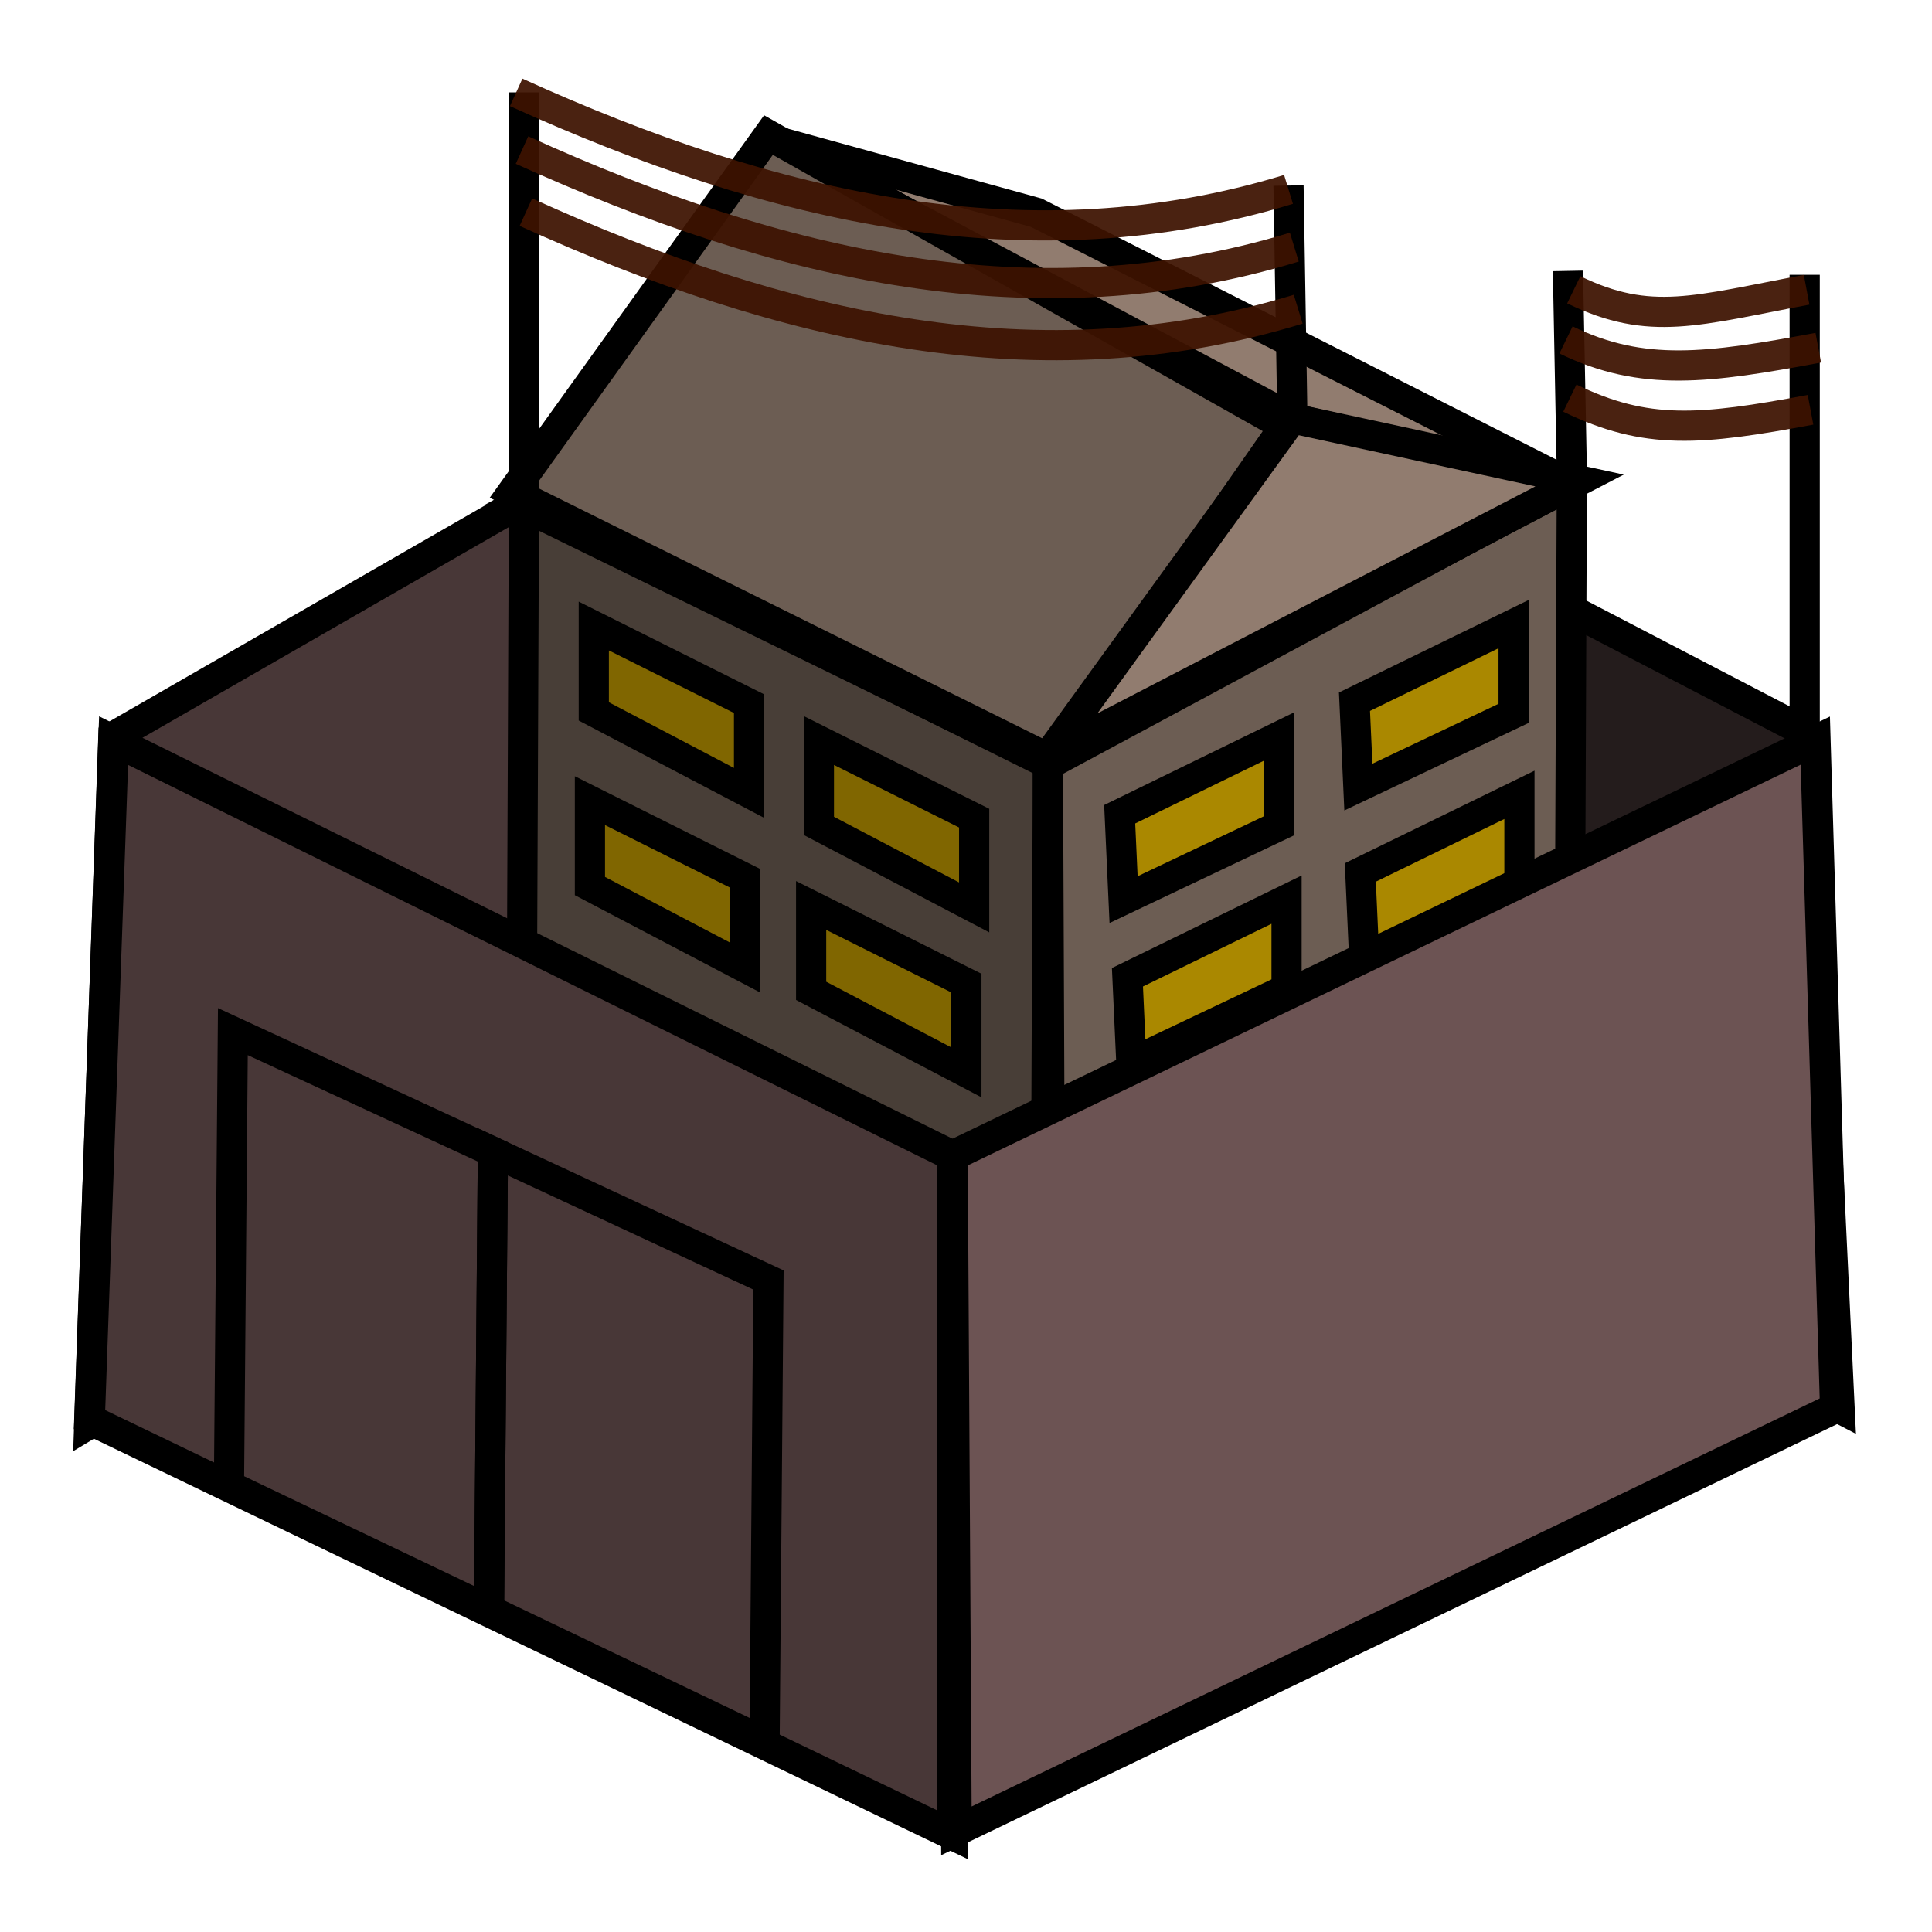 <?xml version="1.0" encoding="UTF-8" standalone="no"?>
<!-- Created with Inkscape (http://www.inkscape.org/) -->
<svg
   xmlns:dc="http://purl.org/dc/elements/1.1/"
   xmlns:cc="http://creativecommons.org/ns#"
   xmlns:rdf="http://www.w3.org/1999/02/22-rdf-syntax-ns#"
   xmlns:svg="http://www.w3.org/2000/svg"
   xmlns="http://www.w3.org/2000/svg"
   xmlns:sodipodi="http://sodipodi.sourceforge.net/DTD/sodipodi-0.dtd"
   xmlns:inkscape="http://www.inkscape.org/namespaces/inkscape"
   width="64px"
   height="64px"
   id="svg2383"
   sodipodi:version="0.32"
   inkscape:version="0.46"
   sodipodi:docname="fort.svg"
   inkscape:output_extension="org.inkscape.output.svg.inkscape">
  <defs
     id="defs2385">
    <inkscape:perspective
       sodipodi:type="inkscape:persp3d"
       inkscape:vp_x="0 : 32 : 1"
       inkscape:vp_y="0 : 1000 : 0"
       inkscape:vp_z="64 : 32 : 1"
       inkscape:persp3d-origin="32 : 21.333333 : 1"
       id="perspective2391" />
  </defs>
  <sodipodi:namedview
     id="base"
     pagecolor="#ffffff"
     bordercolor="#666666"
     borderopacity="1.0"
     inkscape:pageopacity="0.0"
     inkscape:pageshadow="2"
     inkscape:zoom="7.7781746"
     inkscape:cx="31.033637"
     inkscape:cy="34.776684"
     inkscape:current-layer="layer1"
     showgrid="true"
     inkscape:document-units="px"
     inkscape:grid-bbox="true"
     inkscape:window-width="843"
     inkscape:window-height="757"
     inkscape:window-x="527"
     inkscape:window-y="25"
     showguides="true"
     inkscape:guide-bbox="true" />
  <g
     id="layer1"
     inkscape:label="Layer 1"
     inkscape:groupmode="layer">
    <path
       style="fill:#483737;fill-rule:evenodd;stroke:#000000;stroke-width:1.017px;stroke-linecap:butt;stroke-linejoin:miter;stroke-opacity:1"
       d="M 30.353,30.703 L 2.965,47.154 L 3.763,24.405 L 30.353,9.111 L 30.353,30.703 z"
       id="path2415"
       sodipodi:nodetypes="ccccc" />
    <path
       style="fill:#241c1c;fill-rule:evenodd;stroke:#000000;stroke-width:1.017px;stroke-linecap:butt;stroke-linejoin:miter;stroke-opacity:1"
       d="M 60.931,46.64 L 30.486,30.832 L 30.486,8.983 L 59.868,24.277 L 60.931,46.64 z"
       id="path2413"
       sodipodi:nodetypes="ccccc" />
    <path
       style="fill:none;fill-rule:evenodd;stroke:#000000;stroke-width:1px;stroke-linecap:butt;stroke-linejoin:miter;stroke-opacity:1"
       d="M 14.785,46.644 L 32.398,55.258 L 49.369,46.129 L 31.884,37.259 L 14.785,46.644 z"
       id="path2444"
       sodipodi:nodetypes="ccccc" />
    <path
       style="fill:#483e37;fill-rule:evenodd;stroke:#000000;stroke-width:1px;stroke-linecap:butt;stroke-linejoin:miter;stroke-opacity:1"
       d="M 17.356,16.688 L 17.228,47.287 L 34.584,56.029 L 34.713,25.302 L 17.356,16.688 z"
       id="path2448" />
    <path
       style="fill:#6c5d53;fill-rule:evenodd;stroke:#000000;stroke-width:1px;stroke-linecap:butt;stroke-linejoin:miter;stroke-opacity:1"
       d="M 34.841,55.772 L 51.94,46.772 L 52.069,16.045 L 34.713,25.173 L 34.841,55.772 z"
       id="path2450" />
    <path
       style="fill:#483737;fill-rule:evenodd;stroke:#000000;stroke-width:1.017px;stroke-linecap:butt;stroke-linejoin:miter;stroke-opacity:1"
       d="M 31.55,60.778 L 2.965,47.026 L 3.763,24.534 L 31.55,38.286 L 31.55,60.778 z"
       id="path2411"
       sodipodi:nodetypes="ccccc" />
    <path
       style="fill:none;fill-rule:evenodd;stroke:#000000;stroke-width:1px;stroke-linecap:butt;stroke-linejoin:miter;stroke-opacity:1"
       d="M 17.163,16.688 L 34.777,25.302 L 51.747,16.174 L 34.263,7.303 L 17.163,16.688 z"
       id="path2446"
       sodipodi:nodetypes="ccccc" />
    <path
       style="fill:#917c6f;fill-rule:evenodd;stroke:#000000;stroke-width:1px;stroke-linecap:butt;stroke-linejoin:miter;stroke-opacity:1"
       d="M 25.456,4.603 L 34.327,7.046 L 51.812,15.917 L 42.812,13.86 L 25.456,4.603 z"
       id="path2452" />
    <path
       style="fill:#6c5d53;fill-rule:evenodd;stroke:#000000;stroke-width:1px;stroke-linecap:butt;stroke-linejoin:miter;stroke-opacity:1"
       d="M 25.456,4.474 L 16.971,16.302 L 34.841,25.173 L 42.555,14.117 L 25.456,4.474 z"
       id="path2454" />
    <path
       style="fill:#917c6f;fill-rule:evenodd;stroke:#000000;stroke-width:1px;stroke-linecap:butt;stroke-linejoin:miter;stroke-opacity:1"
       d="M 34.713,25.045 L 52.326,15.917 L 42.812,13.86 L 34.713,25.045 z"
       id="path2456" />
    <path
       style="fill:#aa8800;fill-rule:evenodd;stroke:#000000;stroke-width:1px;stroke-linecap:butt;stroke-linejoin:miter;stroke-opacity:1"
       d="M 50.333,26.33 L 50.333,29.287 L 45.191,31.73 L 45.062,28.902 L 50.333,26.33 z"
       id="path3299"
       sodipodi:nodetypes="ccccc" />
    <path
       style="fill:#6c5353;fill-rule:evenodd;stroke:#000000;stroke-width:1.017px;stroke-linecap:butt;stroke-linejoin:miter;stroke-opacity:1"
       d="M 31.682,60.649 L 60.798,46.64 L 60.134,24.534 L 31.55,38.286 L 31.682,60.649 z"
       id="path2409"
       sodipodi:nodetypes="ccccc" />
    <path
       style="fill:#aa8800;fill-rule:evenodd;stroke:#000000;stroke-width:1px;stroke-linecap:butt;stroke-linejoin:miter;stroke-opacity:1"
       d="M 50.14,20.674 L 50.14,23.631 L 44.998,26.073 L 44.869,23.245 L 50.14,20.674 z"
       id="path2463"
       sodipodi:nodetypes="ccccc" />
    <path
       style="fill:#aa8800;fill-rule:evenodd;stroke:#000000;stroke-width:1px;stroke-linecap:butt;stroke-linejoin:miter;stroke-opacity:1"
       d="M 42.362,24.402 L 42.362,27.359 L 37.22,29.802 L 37.091,26.973 L 42.362,24.402 z"
       id="path2465"
       sodipodi:nodetypes="ccccc" />
    <path
       style="fill:#806600;fill-rule:evenodd;stroke:#000000;stroke-width:1px;stroke-linecap:butt;stroke-linejoin:miter;stroke-opacity:1"
       d="M 32.27,27.102 L 32.27,30.059 L 27.127,27.359 L 27.127,24.531 L 32.27,27.102 z"
       id="path2469"
       sodipodi:nodetypes="ccccc" />
    <path
       style="fill:#806600;fill-rule:evenodd;stroke:#000000;stroke-width:1px;stroke-linecap:butt;stroke-linejoin:miter;stroke-opacity:1"
       d="M 24.813,23.309 L 24.813,26.266 L 19.67,23.566 L 19.67,20.738 L 24.813,23.309 z"
       id="path2473"
       sodipodi:nodetypes="ccccc" />
    <path
       style="fill:none;fill-rule:evenodd;stroke:#000000;stroke-width:1px;stroke-linecap:butt;stroke-linejoin:miter;stroke-opacity:1"
       d="M 17.356,16.431 L 17.356,3.06"
       id="path2483" />
    <path
       style="fill:none;fill-rule:evenodd;stroke:#000000;stroke-width:1px;stroke-linecap:butt;stroke-linejoin:miter;stroke-opacity:1"
       d="M 42.812,13.86 L 42.684,6.146"
       id="path2485" />
    <path
       style="fill:none;fill-rule:evenodd;stroke:#3e1300;stroke-width:1px;stroke-linecap:butt;stroke-linejoin:miter;stroke-opacity:0.931"
       d="M 17.099,3.06 C 25.627,6.937 34.155,8.884 42.684,6.274 L 42.684,6.274"
       id="path2487"
       sodipodi:nodetypes="ccc" />
    <path
       style="fill:none;fill-rule:evenodd;stroke:#3e1300;stroke-width:1px;stroke-linecap:butt;stroke-linejoin:miter;stroke-opacity:0.931"
       d="M 17.292,4.971 C 25.82,8.848 34.348,10.795 42.876,8.186 L 42.876,8.186"
       id="path2489"
       sodipodi:nodetypes="ccc" />
    <path
       style="fill:none;fill-rule:evenodd;stroke:#3e1300;stroke-width:1px;stroke-linecap:butt;stroke-linejoin:miter;stroke-opacity:0.931"
       d="M 17.421,7.028 C 25.949,10.905 34.477,12.852 43.005,10.243 L 43.005,10.243"
       id="path2491"
       sodipodi:nodetypes="ccc" />
    <path
       style="fill:none;fill-rule:evenodd;stroke:#000000;stroke-width:1px;stroke-linecap:butt;stroke-linejoin:miter;stroke-opacity:1"
       d="M 52.069,15.66 L 51.94,8.974"
       id="path3263" />
    <path
       style="fill:none;fill-rule:evenodd;stroke:#000000;stroke-width:1px;stroke-linecap:butt;stroke-linejoin:miter;stroke-opacity:1"
       d="M 59.783,9.103 L 59.783,24.402"
       id="path3265" />
    <path
       style="fill:none;fill-rule:evenodd;stroke:#3e1300;stroke-width:1px;stroke-linecap:butt;stroke-linejoin:miter;stroke-opacity:0.931"
       d="M 52.133,9.6 C 54.67,10.832 56.199,10.282 59.847,9.6"
       id="path3267"
       sodipodi:nodetypes="cc" />
    <path
       style="fill:none;fill-rule:evenodd;stroke:#3e1300;stroke-width:1px;stroke-linecap:butt;stroke-linejoin:miter;stroke-opacity:0.931"
       d="M 52.004,13.189 C 54.542,14.422 56.328,14.257 59.976,13.575"
       id="path3269"
       sodipodi:nodetypes="cc" />
    <path
       style="fill:none;fill-rule:evenodd;stroke:#3e1300;stroke-width:1px;stroke-linecap:butt;stroke-linejoin:miter;stroke-opacity:0.931"
       d="M 51.876,11.261 C 54.413,12.494 56.585,12.2 60.233,11.518"
       id="path3271"
       sodipodi:nodetypes="cc" />
    <path
       style="fill:none;fill-rule:evenodd;stroke:#000000;stroke-width:1px;stroke-linecap:butt;stroke-linejoin:miter;stroke-opacity:1"
       d="M 16.199,53.329 L 25.327,57.7 L 25.456,42.401 L 16.328,38.158 L 16.199,53.329 z"
       id="path3287"
       sodipodi:nodetypes="ccccc" />
    <path
       style="fill:none;fill-rule:evenodd;stroke:#000000;stroke-width:1px;stroke-linecap:butt;stroke-linejoin:miter;stroke-opacity:1"
       d="M 7.585,49.215 L 16.199,53.329 L 16.328,38.158 L 7.714,34.173 L 7.585,49.215 z"
       id="path3291"
       sodipodi:nodetypes="ccccc" />
    <path
       style="fill:#806600;fill-rule:evenodd;stroke:#000000;stroke-width:1px;stroke-linecap:butt;stroke-linejoin:miter;stroke-opacity:1"
       d="M 32.013,32.566 L 32.013,35.523 L 26.87,32.823 L 26.87,29.995 L 32.013,32.566 z"
       id="path3293"
       sodipodi:nodetypes="ccccc" />
    <path
       style="fill:#806600;fill-rule:evenodd;stroke:#000000;stroke-width:1px;stroke-linecap:butt;stroke-linejoin:miter;stroke-opacity:1"
       d="M 24.684,29.095 L 24.684,32.052 L 19.542,29.352 L 19.542,26.523 L 24.684,29.095 z"
       id="path3295"
       sodipodi:nodetypes="ccccc" />
    <path
       style="fill:#aa8800;fill-rule:evenodd;stroke:#000000;stroke-width:1px;stroke-linecap:butt;stroke-linejoin:miter;stroke-opacity:1"
       d="M 42.619,29.802 L 42.619,32.759 L 37.477,35.201 L 37.348,32.373 L 42.619,29.802 z"
       id="path3297"
       sodipodi:nodetypes="ccccc" />
  </g>
</svg>
